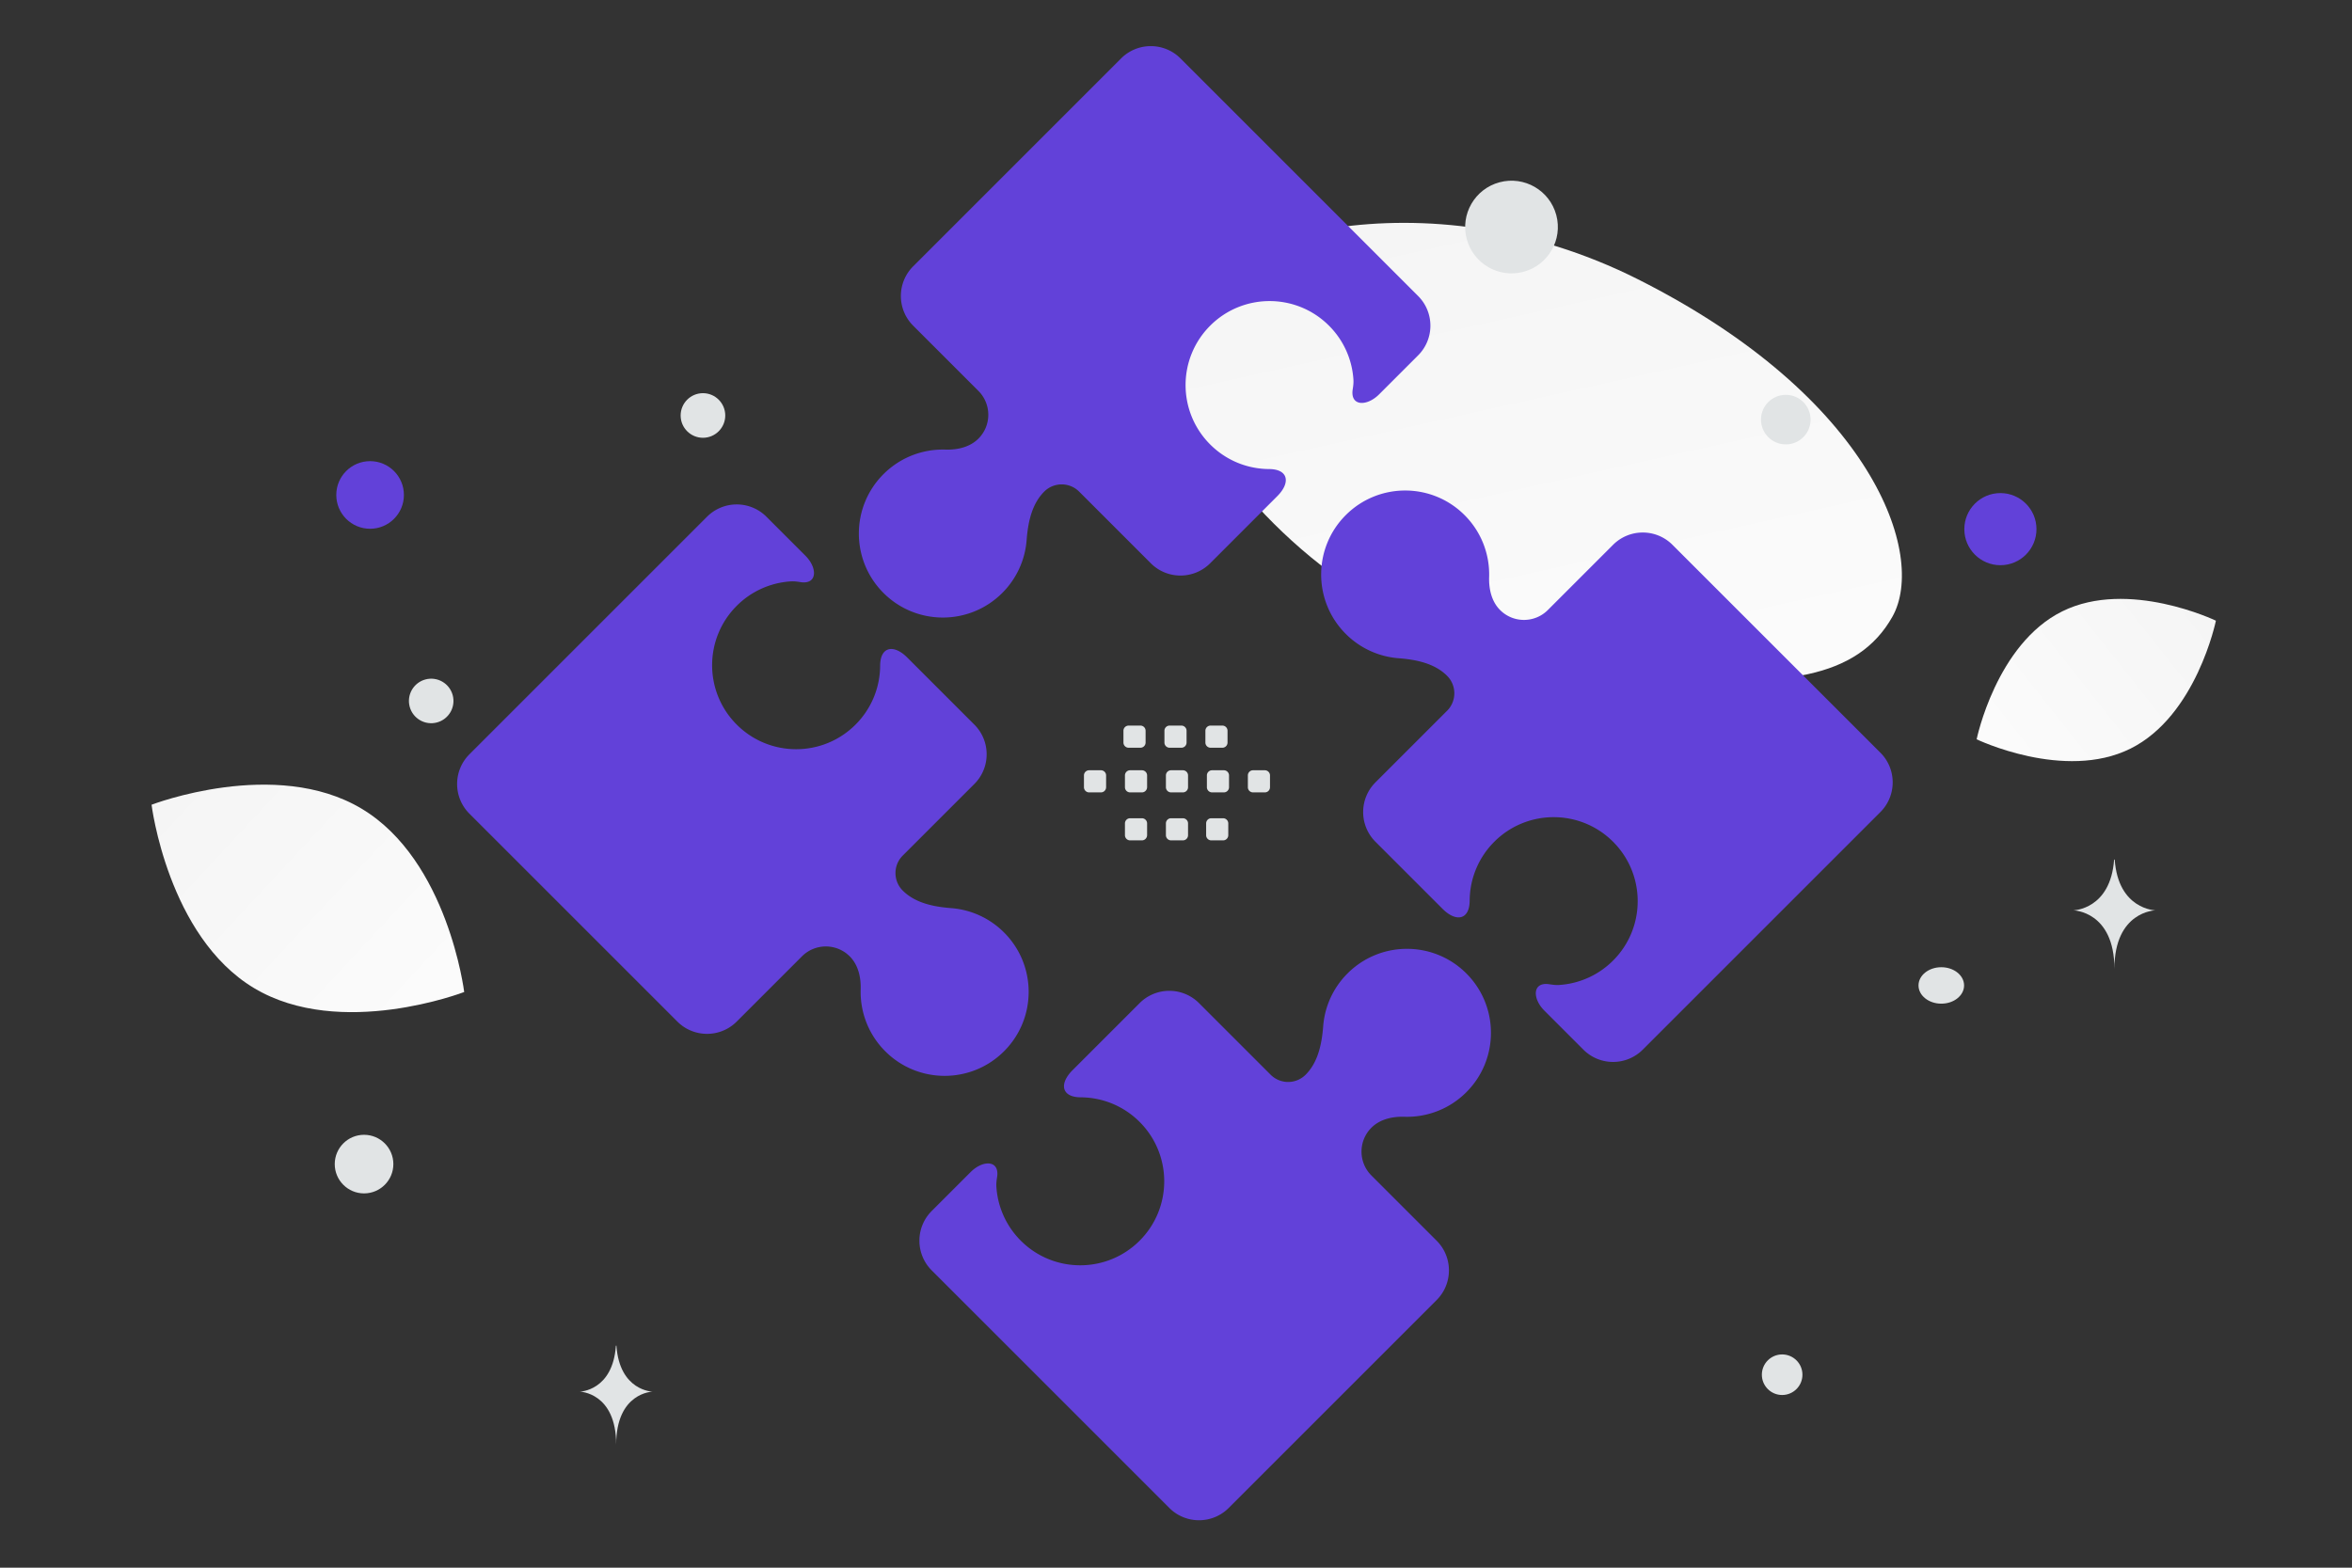 <svg width="900" height="600" viewBox="0 0 900 600" fill="none" xmlns="http://www.w3.org/2000/svg"><rect x="0" y="0" width="900" height="600" fill="#333333" stroke="none"/><path fill="transparent" d="M0 0h900v600H0z"/><path d="M724.156 235.989c-13.417 23.946-42.802 27.236-89.878 22.686-35.405-3.429-67.692-6.082-103.1-25.387-24.782-13.502-44.4-31.771-58.718-49.513-15.516-19.222-37.173-41.159-26.556-62.953 14.59-29.938 98.962-55.152 180.89-13.918 89.998 45.308 110.488 105.682 97.362 129.085z" fill="url(#a)"/><path d="M815.194 286.538c-25.277 12.538-58.825-3.584-58.825-3.584s7.456-36.444 32.746-48.965c25.276-12.538 58.811 3.566 58.811 3.566s-7.456 36.444-32.732 48.983z" fill="url(#b)"/><path d="M97.217 378.175c33.026 19.794 80.409 1.496 80.409 1.496s-6.196-50.383-39.242-70.155c-33.027-19.794-80.389-1.519-80.389-1.519s6.196 50.384 39.222 70.178z" fill="url(#c)"/><circle cx="765.46" cy="202.519" r="13.801" transform="rotate(180 765.46 202.519)" fill="#6241d9"/><circle cx="245.638" cy="280.695" r="15.527" transform="rotate(180 245.638 280.695)" fill="#6241d9"/><circle r="12.939" transform="matrix(-1 0 0 1 141.619 189.435)" fill="#6241d9"/><circle r="6.038" transform="matrix(-1 0 0 1 647.096 256.717)" fill="#6241d9"/><circle r="7.763" transform="matrix(-1 0 0 1 681.943 526.144)" fill="#E1E4E5"/><circle r="11.214" transform="matrix(-1 0 0 1 139.305 445.534)" fill="#E1E4E5"/><circle r="8.535" transform="matrix(-1 0 0 1 268.985 159.015)" fill="#E1E4E5"/><circle r="9.488" transform="matrix(-1 0 0 1 683.339 160.598)" fill="#E1E4E5"/><circle r="8.521" transform="scale(1 -1) rotate(-75 -92.312 -241.653)" fill="#E1E4E5"/><circle r="11.335" transform="matrix(-1 0 0 1 381.364 87.415)" fill="#E1E4E5"/><ellipse rx="8.719" ry="6.975" transform="matrix(-1 0 0 1 742.844 377.158)" fill="#E1E4E5"/><circle r="17.733" transform="scale(1 -1) rotate(-75 232.572 -420.33)" fill="#E1E4E5"/><path d="M808.967 328.983h.228c1.351 19.138 15.584 19.432 15.584 19.432s-15.695.307-15.695 22.42c0-22.113-15.695-22.42-15.695-22.42s14.227-.294 15.578-19.432zM235.675 515.038h.202c1.199 17.322 13.828 17.588 13.828 17.588s-13.926.278-13.926 20.292c0-20.014-13.927-20.292-13.927-20.292s12.624-.266 13.823-17.588z" fill="#E1E4E5"/><path d="M537.402 427.422c8.546.256 17.175-2.878 23.698-9.401 12.553-12.554 12.553-32.908 0-45.462-12.554-12.553-32.908-12.553-45.462 0a32.02 32.02 0 0 0-9.319 20.239c-.521 6.734-1.947 13.758-6.722 18.534a9.463 9.463 0 0 1-13.38 0l-27.406-27.407c-6.277-6.277-16.454-6.277-22.731 0l-25.672 25.672c-5.197 5.197-4.225 10.333 3.124 10.375 8.166.046 16.318 3.184 22.548 9.415 12.554 12.553 12.554 32.907 0 45.461-12.554 12.554-32.908 12.554-45.462 0a32.025 32.025 0 0 1-9.352-20.718c-.073-1.159.074-2.378.27-3.598 1.062-6.574-5.393-6.67-10.102-1.961l-14.912 14.912c-6.277 6.277-6.277 16.454 0 22.731l90.923 90.923c6.277 6.277 16.454 6.277 22.731-.001l13.592-13.595 65.964-65.964c6.277-6.277 6.277-16.454 0-22.731l-24.958-24.957c-5.046-5.046-5.046-13.228 0-18.274 3.262-3.261 8.018-4.331 12.628-4.193zM361.759 172.073c-8.546-.255-17.174 2.879-23.697 9.401-12.554 12.554-12.554 32.908 0 45.462 12.554 12.554 32.908 12.554 45.462 0a32.022 32.022 0 0 0 9.319-20.239c.52-6.734 1.946-13.757 6.722-18.533 3.695-3.695 9.685-3.695 13.379 0l27.407 27.407c6.277 6.277 16.454 6.277 22.731 0l25.671-25.672c5.197-5.197 4.226-10.334-3.124-10.375-8.166-.046-16.317-3.185-22.547-9.415-12.554-12.554-12.554-32.908 0-45.462 12.554-12.554 32.907-12.554 45.461 0a32.024 32.024 0 0 1 9.353 20.718c.072 1.159-.074 2.379-.271 3.598-1.061 6.574 5.393 6.671 10.102 1.962l14.912-14.912c6.277-6.277 6.277-16.454.001-22.731l-90.923-90.923c-6.278-6.277-16.455-6.277-22.732 0l-13.591 13.595-65.965 65.965c-6.276 6.277-6.276 16.453.001 22.73l24.957 24.958c5.046 5.046 5.046 13.227 0 18.273-3.261 3.261-8.017 4.331-12.628 4.193zm208.063 48.773c.256-8.546-2.878-17.175-9.4-23.697-12.554-12.554-32.908-12.554-45.462 0-12.554 12.553-12.554 32.907 0 45.461a32.017 32.017 0 0 0 20.239 9.319c6.734.521 13.757 1.947 18.533 6.723 3.695 3.694 3.695 9.684 0 13.379l-27.407 27.406c-6.277 6.277-6.277 16.454 0 22.731l25.672 25.672c5.197 5.197 10.333 4.225 10.375-3.124.046-8.166 3.185-16.318 9.415-22.548 12.554-12.554 32.908-12.554 45.462 0 12.553 12.554 12.553 32.908 0 45.462a32.023 32.023 0 0 1-20.719 9.352c-1.158.073-2.378-.074-3.597-.27-6.575-1.062-6.671 5.393-1.962 10.102l14.912 14.912c6.277 6.277 16.454 6.277 22.731 0l90.923-90.923c6.277-6.277 6.277-16.454 0-22.731l-13.595-13.592-65.965-65.964c-6.277-6.277-16.454-6.277-22.73 0l-24.958 24.958c-5.046 5.046-13.227 5.046-18.273 0-3.262-3.262-4.331-8.018-4.194-12.628zM329.339 378.65c-.255 8.546 2.878 17.174 9.401 23.697 12.554 12.554 32.908 12.554 45.462 0 12.554-12.554 12.554-32.908 0-45.462a32.022 32.022 0 0 0-20.239-9.319c-6.734-.52-13.758-1.946-18.533-6.722-3.695-3.695-3.695-9.685 0-13.379l27.406-27.407c6.277-6.277 6.277-16.454 0-22.731l-25.671-25.671c-5.197-5.197-10.334-4.226-10.375 3.124-.047 8.166-3.185 16.317-9.415 22.547-12.554 12.554-32.908 12.554-45.462 0-12.554-12.553-12.554-32.907 0-45.461a32.022 32.022 0 0 1 20.718-9.353c1.159-.072 2.379.074 3.598.271 6.574 1.061 6.671-5.393 1.962-10.102l-14.913-14.912c-6.277-6.277-16.453-6.277-22.73 0l-90.923 90.923c-6.277 6.277-6.277 16.454 0 22.731l13.595 13.591 65.965 65.965c6.277 6.276 16.453 6.276 22.73-.001l24.958-24.957c5.046-5.046 13.227-5.046 18.273 0 3.261 3.261 4.331 8.018 4.193 12.628z" fill="#6241d9"/><path fill-rule="evenodd" clip-rule="evenodd" d="M483.995 303.271h-4.522a1.974 1.974 0 0 1-1.973-1.973v-4.521c0-1.094.889-1.974 1.973-1.974h4.522c1.083 0 1.973.89 1.973 1.974v4.521a1.969 1.969 0 0 1-1.973 1.973zm-15.676 0h-4.521a1.981 1.981 0 0 1-1.974-1.973v-4.521c0-1.094.89-1.974 1.974-1.974h4.521c1.084 0 1.973.89 1.973 1.974v4.521a1.98 1.98 0 0 1-1.973 1.973zm-15.685 0h-4.521a1.98 1.98 0 0 1-1.973-1.973v-4.521c0-1.094.889-1.974 1.973-1.974h4.521c1.084 0 1.974.89 1.974 1.974v4.521a1.97 1.97 0 0 1-1.974 1.973zm-15.676 0h-4.521a1.98 1.98 0 0 1-1.973-1.973v-4.521c0-1.094.889-1.974 1.973-1.974h4.521c1.093 0 1.983.89 1.983 1.974v4.521a1.995 1.995 0 0 1-1.983 1.973zm-15.676 0h-4.521a1.983 1.983 0 0 1-1.983-1.973v-4.521c0-1.094.89-1.974 1.983-1.974h4.521c1.084 0 1.973.89 1.973 1.974v4.521a1.98 1.98 0 0 1-1.973 1.973zm46.462-17.092h-4.521a1.981 1.981 0 0 1-1.973-1.974v-4.53a1.98 1.98 0 0 1 1.973-1.973h4.521c1.093 0 1.974.889 1.974 1.973v4.521a1.972 1.972 0 0 1-1.974 1.983zm-15.676 0h-4.521a1.981 1.981 0 0 1-1.973-1.974v-4.53a1.98 1.98 0 0 1 1.973-1.973h4.521c1.084 0 1.974.889 1.974 1.973v4.521a1.972 1.972 0 0 1-1.974 1.983zm-15.675 0h-4.521a1.984 1.984 0 0 1-1.983-1.974v-4.53c0-1.084.89-1.973 1.983-1.973h4.521a1.98 1.98 0 0 1 1.973 1.973v4.521a1.983 1.983 0 0 1-1.973 1.983zm16.241 35.455h-4.521a1.98 1.98 0 0 1-1.973-1.973v-4.521c0-1.093.889-1.973 1.973-1.973h4.521c1.084 0 1.974.889 1.974 1.973v4.521a1.97 1.97 0 0 1-1.974 1.973zm15.392 0h-4.521a1.98 1.98 0 0 1-1.973-1.973v-4.521c0-1.093.889-1.973 1.973-1.973h4.521c1.084 0 1.974.889 1.974 1.973v4.521a1.969 1.969 0 0 1-1.974 1.973zm-31.068 0h-4.521a1.98 1.98 0 0 1-1.973-1.973v-4.521c0-1.093.889-1.973 1.973-1.973h4.521c1.093 0 1.983.889 1.983 1.973v4.521a1.995 1.995 0 0 1-1.983 1.973z" fill="#E1E4E5"/><defs><linearGradient id="a" x1="633.77" y1="391.179" x2="514.18" y2="-146.208" gradientUnits="userSpaceOnUse"><stop stop-color="#fff"/><stop offset="1" stop-color="#EEE"/></linearGradient><linearGradient id="b" x1="718.13" y1="325.649" x2="926.61" y2="160.74" gradientUnits="userSpaceOnUse"><stop stop-color="#fff"/><stop offset="1" stop-color="#EEE"/></linearGradient><linearGradient id="c" x1="225.02" y1="441.891" x2="-40.722" y2="194.981" gradientUnits="userSpaceOnUse"><stop stop-color="#fff"/><stop offset="1" stop-color="#EEE"/></linearGradient></defs></svg>
